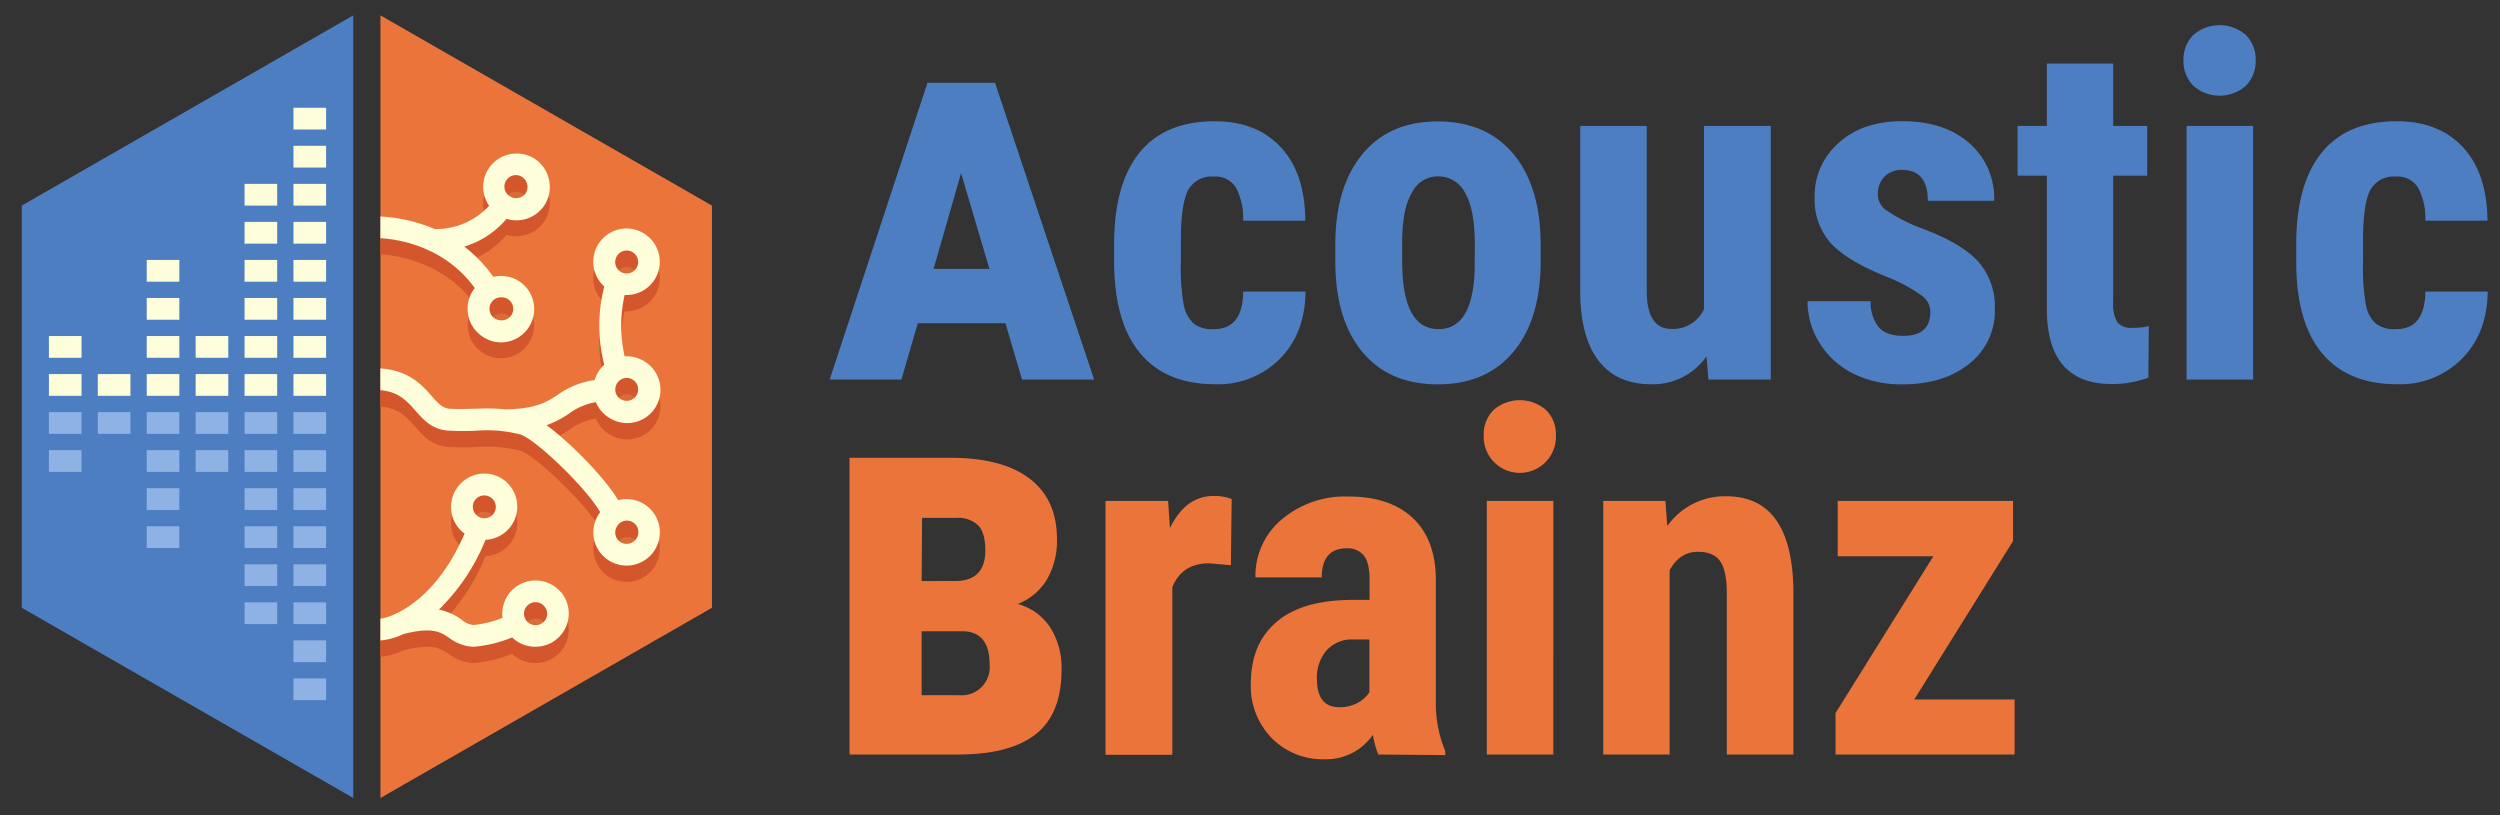 <svg xmlns="http://www.w3.org/2000/svg" viewBox="0 0 460 150"><rect x="0" y="0" width="460" height="150" fill="#333333" stroke="none"/><defs><style>.cls-1{isolation:isolate;}.cls-2{fill:#4e7ec2;}.cls-3{fill:#eb743b;}.cls-4{mix-blend-mode:multiply;opacity:0.07;}.cls-5{fill:#d3562c;}.cls-6{fill:#fffedb;}.cls-7{fill:#8db2e3;}</style></defs><g class="cls-1"><g id="Layer_1" data-name="Layer 1"><path class="cls-2" d="M185,59.47H168.87l-3,10.36H152.66l18-54.6h12.42l18.24,54.6H188.05Zm-13.22-10h10.27l-5.21-17.62Z"/><path class="cls-2" d="M223.36,60.56q5.31,0,5.39-6.9h11.47q-.08,7.64-4.7,12.34a16,16,0,0,1-11.9,4.7q-9,0-13.75-5.61T205,48.57v-3.7q0-11,4.67-16.78t13.83-5.78q7.71,0,12.16,4.77t4.52,13.52H228.75a12.3,12.3,0,0,0-1.29-6,4.42,4.42,0,0,0-4.14-2.11,4.92,4.92,0,0,0-4.57,2.26c-.92,1.51-1.41,4.43-1.47,8.78v4.74a38.43,38.43,0,0,0,.56,8,6.1,6.1,0,0,0,1.86,3.32A5.66,5.66,0,0,0,223.36,60.56Z"/><path class="cls-2" d="M245.7,45q0-10.62,5-16.65t13.85-6q8.93,0,13.93,6t5,16.73v3q0,10.65-5,16.64t-13.89,6q-9,0-13.95-6T245.7,48ZM258,48.06q0,12.49,6.68,12.5,6.17,0,6.64-10.43l.05-5.13q0-6.39-1.77-9.47a5.5,5.5,0,0,0-5-3.08,5.35,5.35,0,0,0-4.85,3.08Q257.94,38.6,258,45Z"/><path class="cls-2" d="M314,65.56a12,12,0,0,1-10.18,5.14q-6.42,0-9.75-4.42T290.76,53.4V23.17H303V53.71q.09,6.81,4.53,6.81a6.28,6.28,0,0,0,6-3.62V23.17h12.29V69.83H314.35Z"/><path class="cls-2" d="M355.19,57.33a3.79,3.79,0,0,0-1.49-2.87,29.43,29.43,0,0,0-6.62-3.56q-7.54-3.06-10.37-6.34a12,12,0,0,1-2.82-8.15,13,13,0,0,1,4.42-10.11q4.41-4,11.71-4,7.67,0,12.29,4a13.33,13.33,0,0,1,4.61,10.65h-12.2q0-5.68-4.75-5.69a4.4,4.4,0,0,0-3.19,1.21,4.45,4.45,0,0,0-1.25,3.36,3.54,3.54,0,0,0,1.38,2.74,30.15,30.15,0,0,0,6.51,3.38q7.47,2.76,10.55,6.15a12.53,12.53,0,0,1,3.08,8.77,12.28,12.28,0,0,1-4.7,10.05q-4.69,3.8-12.33,3.8a19.63,19.63,0,0,1-9.06-2,15.22,15.22,0,0,1-6.14-5.58,14.32,14.32,0,0,1-2.23-7.72H344.2a7.34,7.34,0,0,0,1.48,4.78q1.41,1.61,4.6,1.6Q355.19,61.77,355.19,57.33Z"/><path class="cls-2" d="M388.83,11.7V23.17h6.25v9.15h-6.25V55.51a6.88,6.88,0,0,0,.75,3.8,3.41,3.41,0,0,0,2.91,1,11,11,0,0,0,2.89-.31l-.08,9.49a19,19,0,0,1-6.73,1.17q-11.82,0-11.95-13.56V32.32h-5.39V23.17h5.39V11.7Z"/><path class="cls-2" d="M401.76,11.1a6.31,6.31,0,0,1,1.82-4.66,7.35,7.35,0,0,1,9.66,0,6.34,6.34,0,0,1,1.81,4.66,6.46,6.46,0,0,1-1.79,4.66,7.3,7.3,0,0,1-9.71,0A6.46,6.46,0,0,1,401.76,11.1Zm12.81,58.73H402.33V23.17h12.24Z"/><path class="cls-2" d="M440.88,60.56q5.3,0,5.39-6.9h11.47Q457.65,61.3,453,66a16,16,0,0,1-11.9,4.7q-9,0-13.76-5.61t-4.83-16.52v-3.7q0-11,4.68-16.78t13.82-5.78q7.72,0,12.16,4.77t4.53,13.52H446.27a12.18,12.18,0,0,0-1.3-6,4.42,4.42,0,0,0-4.14-2.11,4.93,4.93,0,0,0-4.57,2.26c-.92,1.51-1.4,4.43-1.46,8.78v4.74a37.73,37.73,0,0,0,.56,8,6,6,0,0,0,1.85,3.32A5.71,5.71,0,0,0,440.88,60.56Z"/><path class="cls-3" d="M156.31,138.83V84.23h18.56q9.57,0,14.61,3.86t5,11.23a14.08,14.08,0,0,1-1.82,7.26,10.77,10.77,0,0,1-5.39,4.55,10.43,10.43,0,0,1,5.95,4.29,13.74,13.74,0,0,1,2.11,7.76q0,8.16-4.74,11.9t-14.25,3.75Zm13.27-31.92H176c3.53-.09,5.3-2,5.3-5.62,0-2.16-.44-3.7-1.31-4.62a5.33,5.33,0,0,0-4-1.38h-6.33Zm0,9.24v11.76h6.79a5.17,5.17,0,0,0,5.72-5.65q0-5.92-4.78-6.11Z"/><path class="cls-3" d="M226.48,104l-4-.35c-3.34,0-5.59,1.47-6.77,4.4v30.83H203.41V92.17h11.52l.34,5q2.89-5.91,8-5.91a8.59,8.59,0,0,1,3.36.56Z"/><path class="cls-3" d="M253.61,138.83a16.73,16.73,0,0,1-1-3.62,10.42,10.42,0,0,1-8.88,4.49,13.16,13.16,0,0,1-9.72-3.88,13.62,13.62,0,0,1-3.86-10q0-7.33,4.68-11.34c3.11-2.68,7.61-4,13.47-4.1H252v-3.75q0-3.15-1.08-4.44a3.85,3.85,0,0,0-3.15-1.3c-3,0-4.57,1.79-4.57,5.35H231a13.51,13.51,0,0,1,4.85-10.67,18,18,0,0,1,12.27-4.21q7.68,0,11.88,4t4.2,11.41v22a23,23,0,0,0,1.73,9.44v.73Zm-7.2-8.71a6.78,6.78,0,0,0,3.45-.82,5.78,5.78,0,0,0,2.11-1.94v-9.7H249a6.27,6.27,0,0,0-4.9,2,7.65,7.65,0,0,0-1.79,5.31Q242.35,130.13,246.41,130.12Z"/><path class="cls-3" d="M273,80.1a6.31,6.31,0,0,1,1.82-4.66,7.34,7.34,0,0,1,9.65,0,6.31,6.31,0,0,1,1.82,4.66,6.65,6.65,0,1,1-13.29,0Zm12.81,58.73H273.57V92.17h12.25Z"/><path class="cls-3" d="M306.43,92.17l.35,4.62a13,13,0,0,1,10.82-5.48q12,0,12.38,16.86v30.66H317.73V109.08q0-4-1.18-5.76c-.79-1.19-2.18-1.79-4.16-1.79-2.22,0-3.94,1.14-5.18,3.41v33.89H295V92.17Z"/><path class="cls-3" d="M352.23,128.7h18.46v10.13H337.74V131.2l18-28.85h-17.6V92.17h32.26v7.38Z"/><polygon class="cls-3" points="70 2.83 70 146.83 131 111.83 131 37.83 70 2.83"/><polygon class="cls-2" points="65 2.83 4 37.83 4 111.83 65 146.83 65 2.83"/><g class="cls-4"><path d="M87.3,94.57a2.1,2.1,0,0,1,1.82-1,2.16,2.16,0,0,1,1.08.29,2.12,2.12,0,0,1,.73,2.9,2.07,2.07,0,0,1-1.81,1,2.11,2.11,0,0,1-1.09-.3,2.11,2.11,0,0,1-.73-2.89Zm12.6,22.36a2.07,2.07,0,0,1-1.37.51,2.11,2.11,0,1,1,2.11-2A2.14,2.14,0,0,1,99.9,116.93Z"/><path d="M79,48.44l.21.05Z"/><path d="M90.38,58.09a2,2,0,0,1,.67-.66,2.11,2.11,0,0,1,1.12-.32,2.24,2.24,0,0,1,1.13.32,2.12,2.12,0,0,1-1.14,3.91A2,2,0,0,1,91,61,2.12,2.12,0,0,1,90.38,58.09ZM96.76,37.9a2.15,2.15,0,0,1-2.91.66l-.1-.07A2.11,2.11,0,1,1,97,36.32,2.09,2.09,0,0,1,96.76,37.9Z"/><path d="M113.53,49.5a2.09,2.09,0,0,1,1.78-1,2,2,0,0,1,1.12.33,2.07,2.07,0,0,1,.94,1.33,2.1,2.1,0,0,1-.28,1.58,2.14,2.14,0,0,1-2.91.65l-.1-.06A2.1,2.1,0,0,1,113.53,49.5Zm0,23.46a2.11,2.11,0,1,1,3.56,2.26,2.14,2.14,0,0,1-2.91.66l-.1-.07A2.1,2.1,0,0,1,113.53,73Zm0,26.31a2.11,2.11,0,0,1,2.9-.66,2.11,2.11,0,1,1-2.25,3.57l-.1-.06A2.1,2.1,0,0,1,113.53,99.27Z"/><path d="M103.18,108.94a6.12,6.12,0,0,0-10.72,4.73A19.62,19.62,0,0,1,87.13,115a4,4,0,0,1-2.22-1,10.77,10.77,0,0,0-4.15-1.84,37.61,37.61,0,0,0,8.58-12.84A6.11,6.11,0,0,0,92.25,88a6.05,6.05,0,0,0-3.13-.87,6.16,6.16,0,0,0-5.26,3,6.11,6.11,0,0,0,1.62,8.06c-4,9.22-9.21,13.08-12.56,14.69a1.49,1.49,0,0,0-.36.17,11,11,0,0,1-2.56.8v4a12.41,12.41,0,0,0,4.25-1.19c5.34-1.36,6.84-.35,8.4.71A8,8,0,0,0,86.92,119h.31a23.69,23.69,0,0,0,7-1.72A6.1,6.1,0,0,0,98.53,119h0a6.12,6.12,0,0,0,4.65-10.1ZM87.3,92.16a2.12,2.12,0,0,1,1.82-1,2.17,2.17,0,0,1,1.08.3,2.12,2.12,0,0,1,.73,2.9,2.09,2.09,0,0,1-1.81,1,2.21,2.21,0,0,1-1.09-.3,2.13,2.13,0,0,1-.73-2.9Zm12.6,22.36a2,2,0,0,1-1.37.51,2.11,2.11,0,0,1-1.38-3.71,2.11,2.11,0,0,1,3,.23,2.08,2.08,0,0,1-.23,3Z"/><path d="M79,46l.21.05Z"/><path d="M101,33a6.12,6.12,0,0,0-2.71-3.85A6.18,6.18,0,0,0,95,28.25a6.12,6.12,0,0,0-5,9.61,13.38,13.38,0,0,1-10,4.29,29.39,29.39,0,0,0-10-2.32v4A24.79,24.79,0,0,1,78.75,46h0a21.54,21.54,0,0,1,8.61,7,5.22,5.22,0,0,0-.38.54A6.14,6.14,0,0,0,88.89,62a6,6,0,0,0,3.27,1,6.13,6.13,0,0,0,3.28-11.31,6.23,6.23,0,0,0-4.67-.75,25.77,25.77,0,0,0-5.35-5.57,16.29,16.29,0,0,0,7.78-5.1,5.94,5.94,0,0,0,1.77.27A6.12,6.12,0,0,0,101,33ZM90.38,55.69a2.14,2.14,0,0,1,.67-.67,2.2,2.2,0,0,1,1.12-.31,2.12,2.12,0,1,1,0,4.23,2.12,2.12,0,0,1-1.78-3.25ZM96.76,35.5a2.14,2.14,0,0,1-2.91.65l-.1-.06a2.11,2.11,0,0,1,2.35-3.51A2.16,2.16,0,0,1,97,33.91,2.12,2.12,0,0,1,96.76,35.5Z"/><path d="M109.65,74a6,6,0,0,0,2.1,2.65l.29.19a6.12,6.12,0,1,0,6.53-10.35,6.18,6.18,0,0,0-3.26-.94l-.38,0a25.67,25.67,0,0,1,0-11.27c.11,0,.22,0,.34,0a6.12,6.12,0,1,0-4.15-1.63l.07.06a28.63,28.63,0,0,0,0,14.42,4.07,4.07,0,0,0-.43.4,5.1,5.1,0,0,0-.63.82,5.73,5.73,0,0,0-.71,1.58,15.21,15.21,0,0,0-6.83,2.73c-2,1.32-4,2.57-9.63,2.66a32.76,32.76,0,0,0-5.29-.11c-1.43,0-2.91.1-4.85,0-1.34-.07-2.11-.88-3.46-2.42-1.8-2.06-4.22-4.65-9.37-5v4c3.29.3,4.8,1.89,6.36,3.67s3.17,3.62,6.25,3.78a49.83,49.83,0,0,0,5.21,0,24.19,24.19,0,0,1,7.86.69c2.6.64,12.09,9.67,14.77,14.32a4.25,4.25,0,0,0-.31.43,6.1,6.1,0,0,0,1.61,8.25l.29.2a6.12,6.12,0,1,0,3.27-11.3,6,6,0,0,0-1.54.2c-2.56-4.19-8.66-10.46-13.19-13.79a18.42,18.42,0,0,0,4.21-2.19A11.33,11.33,0,0,1,109.65,74Zm3.88-26.92a2.11,2.11,0,0,1,2.9-.66A2.11,2.11,0,1,1,114.18,50l-.1-.06A2.1,2.1,0,0,1,113.53,47.1Zm0,23.46a2.09,2.09,0,0,1,1.78-1,2,2,0,0,1,1.12.33,2.08,2.08,0,0,1,.94,1.32,2.11,2.11,0,0,1-3.19,2.24l-.1-.06A2.1,2.1,0,0,1,113.53,70.56Zm0,26.3a2.11,2.11,0,1,1,3.56,2.26,2.15,2.15,0,0,1-2.91.66l-.1-.07A2.1,2.1,0,0,1,113.53,96.86Z"/></g><path class="cls-5" d="M103.18,111.94a6.12,6.12,0,0,0-10.72,4.73A19.62,19.62,0,0,1,87.13,118a4,4,0,0,1-2.22-1,10.77,10.77,0,0,0-4.15-1.84,37.61,37.61,0,0,0,8.58-12.84A6.11,6.11,0,0,0,92.25,91a6.05,6.05,0,0,0-3.13-.87,6.16,6.16,0,0,0-5.26,3,6.11,6.11,0,0,0,1.62,8.06c-4,9.22-9.21,13.08-12.56,14.69a1.49,1.49,0,0,0-.36.17,11,11,0,0,1-2.56.8v4a12.41,12.41,0,0,0,4.25-1.19c5.34-1.36,6.84-.35,8.4.71A8,8,0,0,0,86.92,122h.31a23.69,23.69,0,0,0,7-1.72A6.1,6.1,0,0,0,98.53,122h0a6.12,6.12,0,0,0,4.65-10.1ZM87.3,95.16a2.12,2.12,0,0,1,1.82-1,2.17,2.17,0,0,1,1.08.3,2.12,2.12,0,0,1,.73,2.9,2.09,2.09,0,0,1-1.81,1,2.21,2.21,0,0,1-1.09-.3,2.13,2.13,0,0,1-.73-2.9Zm12.6,22.36a2,2,0,0,1-1.37.51,2.11,2.11,0,0,1-1.38-3.71,2.11,2.11,0,0,1,3,.23,2.08,2.08,0,0,1-.23,3Z"/><path d="M79,48.44l.21.05Z"/><path class="cls-5" d="M101,36a6.12,6.12,0,1,0-11,4.82,13.36,13.36,0,0,1-10,4.3,28.93,28.93,0,0,0-10-2.32v4A25,25,0,0,1,78.75,49h0A21.57,21.57,0,0,1,87.37,56a6.42,6.42,0,0,0-.38.53,6.12,6.12,0,1,0,8.45-1.91,6.23,6.23,0,0,0-4.67-.75,26,26,0,0,0-5.35-5.57,16.34,16.34,0,0,0,7.78-5.09,6.27,6.27,0,0,0,1.77.26A6.11,6.11,0,0,0,101,36ZM90.38,58.69a2,2,0,0,1,.67-.66,2.11,2.11,0,0,1,1.12-.32,2.12,2.12,0,1,1,0,4.23A2,2,0,0,1,91,61.61,2.12,2.12,0,0,1,90.38,58.69ZM96.76,38.5a2.15,2.15,0,0,1-2.91.66l-.1-.07a2.11,2.11,0,1,1,3-.59Z"/><path class="cls-5" d="M109.65,77a6,6,0,0,0,2.1,2.65l.29.19a6.12,6.12,0,1,0,6.53-10.35,6.18,6.18,0,0,0-3.26-.94l-.38,0a25.67,25.67,0,0,1,0-11.27c.11,0,.22,0,.34,0a6.12,6.12,0,1,0-4.15-1.63l.07.06a28.63,28.63,0,0,0,0,14.42,4.07,4.07,0,0,0-.43.4,5.1,5.1,0,0,0-.63.82,5.73,5.73,0,0,0-.71,1.58,15.21,15.21,0,0,0-6.83,2.73c-2,1.32-4,2.57-9.63,2.66a32.76,32.76,0,0,0-5.29-.11c-1.43,0-2.91.1-4.85,0-1.34-.07-2.11-.88-3.46-2.42-1.8-2.06-4.22-4.65-9.37-5v4c3.29.3,4.8,1.89,6.36,3.67s3.17,3.62,6.25,3.78a49.83,49.83,0,0,0,5.21,0,24.19,24.19,0,0,1,7.86.69c2.6.64,12.09,9.67,14.77,14.32a4.25,4.25,0,0,0-.31.43,6.1,6.1,0,0,0,1.61,8.25l.29.2a6.12,6.12,0,1,0,3.27-11.3,6,6,0,0,0-1.54.2c-2.56-4.19-8.66-10.46-13.19-13.79a18.42,18.42,0,0,0,4.21-2.19A11.33,11.33,0,0,1,109.65,77Zm3.88-26.92a2.11,2.11,0,0,1,2.9-.66A2.11,2.11,0,1,1,114.18,53l-.1-.06A2.1,2.1,0,0,1,113.53,50.1Zm0,23.46a2.09,2.09,0,0,1,1.78-1,2,2,0,0,1,1.12.33,2.08,2.08,0,0,1,.94,1.32,2.11,2.11,0,0,1-3.19,2.24l-.1-.06A2.1,2.1,0,0,1,113.53,73.56Zm0,26.3a2.11,2.11,0,1,1,3.56,2.26,2.15,2.15,0,0,1-2.91.66l-.1-.07A2.1,2.1,0,0,1,113.53,99.86Z"/><path class="cls-6" d="M103.18,108.94a6.12,6.12,0,0,0-10.72,4.73A19.62,19.62,0,0,1,87.13,115a4,4,0,0,1-2.22-1,10.77,10.77,0,0,0-4.15-1.84,37.61,37.61,0,0,0,8.58-12.84A6.11,6.11,0,0,0,92.25,88a6.05,6.05,0,0,0-3.13-.87,6.16,6.16,0,0,0-5.26,3,6.11,6.11,0,0,0,1.62,8.06c-4,9.22-9.21,13.08-12.56,14.69a1.49,1.49,0,0,0-.36.17,11,11,0,0,1-2.56.8v4a12.41,12.41,0,0,0,4.25-1.19c5.34-1.36,6.84-.35,8.4.71A8,8,0,0,0,86.92,119h.31a23.69,23.69,0,0,0,7-1.72A6.1,6.1,0,0,0,98.53,119h0a6.12,6.12,0,0,0,4.65-10.1ZM87.3,92.16a2.12,2.12,0,0,1,1.82-1,2.17,2.17,0,0,1,1.08.3,2.12,2.12,0,0,1,.73,2.9,2.09,2.09,0,0,1-1.81,1,2.21,2.21,0,0,1-1.09-.3,2.13,2.13,0,0,1-.73-2.9Zm12.6,22.36a2,2,0,0,1-1.37.51,2.11,2.11,0,0,1-1.38-3.71,2.11,2.11,0,0,1,3,.23,2.08,2.08,0,0,1-.23,3Z"/><path class="cls-6" d="M79,46l.21.05Z"/><path class="cls-6" d="M101,33a6.12,6.12,0,0,0-2.71-3.85A6.18,6.18,0,0,0,95,28.25a6.12,6.12,0,0,0-5,9.61,13.38,13.38,0,0,1-10,4.29,29.39,29.39,0,0,0-10-2.32v4A24.79,24.79,0,0,1,78.75,46h0a21.54,21.54,0,0,1,8.61,7,5.22,5.22,0,0,0-.38.54A6.14,6.14,0,0,0,88.89,62a6,6,0,0,0,3.27,1,6.13,6.13,0,0,0,3.28-11.31,6.23,6.23,0,0,0-4.67-.75,25.77,25.77,0,0,0-5.35-5.57,16.29,16.29,0,0,0,7.78-5.1,5.94,5.94,0,0,0,1.77.27A6.12,6.12,0,0,0,101,33ZM90.38,55.69a2.14,2.14,0,0,1,.67-.67,2.2,2.2,0,0,1,1.12-.31,2.12,2.12,0,1,1,0,4.23,2.12,2.12,0,0,1-1.78-3.25ZM96.76,35.5a2.14,2.14,0,0,1-2.91.65l-.1-.06a2.11,2.11,0,0,1,2.35-3.51A2.16,2.16,0,0,1,97,33.91,2.12,2.12,0,0,1,96.76,35.5Z"/><path class="cls-6" d="M109.65,74a6,6,0,0,0,2.1,2.65l.29.19a6.12,6.12,0,1,0,6.53-10.35,6.18,6.18,0,0,0-3.26-.94l-.38,0a25.67,25.67,0,0,1,0-11.27c.11,0,.22,0,.34,0a6.12,6.12,0,1,0-4.15-1.63l.07.06a28.63,28.63,0,0,0,0,14.42,4.07,4.07,0,0,0-.43.4,5.1,5.1,0,0,0-.63.82,5.73,5.73,0,0,0-.71,1.58,15.21,15.21,0,0,0-6.83,2.73c-2,1.32-4,2.57-9.63,2.66a32.76,32.76,0,0,0-5.29-.11c-1.43,0-2.91.1-4.85,0-1.34-.07-2.11-.88-3.46-2.42-1.8-2.06-4.22-4.65-9.37-5v4c3.29.3,4.8,1.89,6.36,3.67s3.17,3.62,6.25,3.78a49.83,49.83,0,0,0,5.21,0,24.19,24.19,0,0,1,7.86.69c2.6.64,12.09,9.67,14.77,14.32a4.25,4.25,0,0,0-.31.43,6.1,6.1,0,0,0,1.61,8.25l.29.2a6.12,6.12,0,1,0,3.27-11.3,6,6,0,0,0-1.54.2c-2.56-4.19-8.66-10.46-13.19-13.79a18.42,18.42,0,0,0,4.21-2.19A11.33,11.33,0,0,1,109.65,74Zm3.88-26.92a2.11,2.11,0,0,1,2.9-.66A2.11,2.11,0,1,1,114.18,50l-.1-.06A2.1,2.1,0,0,1,113.53,47.1Zm0,23.46a2.09,2.09,0,0,1,1.78-1,2,2,0,0,1,1.12.33,2.08,2.08,0,0,1,.94,1.32,2.11,2.11,0,0,1-3.19,2.24l-.1-.06A2.1,2.1,0,0,1,113.53,70.56Zm0,26.3a2.11,2.11,0,1,1,3.56,2.26,2.15,2.15,0,0,1-2.91.66l-.1-.07A2.1,2.1,0,0,1,113.53,96.86Z"/><rect class="cls-6" x="54" y="19.83" width="6" height="4"/><rect class="cls-6" x="54" y="26.83" width="6" height="4"/><rect class="cls-6" x="54" y="33.83" width="6" height="4"/><rect class="cls-6" x="54" y="40.83" width="6" height="4"/><rect class="cls-6" x="54" y="47.83" width="6" height="4"/><rect class="cls-6" x="54" y="54.83" width="6" height="4"/><rect class="cls-6" x="54" y="61.83" width="6" height="4"/><rect class="cls-6" x="54" y="68.83" width="6" height="4"/><rect class="cls-7" x="54" y="75.83" width="6" height="4"/><rect class="cls-7" x="54" y="82.83" width="6" height="4"/><rect class="cls-7" x="54" y="89.83" width="6" height="4"/><rect class="cls-7" x="54" y="96.83" width="6" height="4"/><rect class="cls-7" x="54" y="103.83" width="6" height="4"/><rect class="cls-7" x="54" y="110.83" width="6" height="4"/><rect class="cls-7" x="54" y="117.83" width="6" height="4"/><rect class="cls-7" x="54" y="124.83" width="6" height="4"/><rect class="cls-6" x="45" y="33.83" width="6" height="4"/><rect class="cls-6" x="45" y="40.83" width="6" height="4"/><rect class="cls-6" x="45" y="47.83" width="6" height="4"/><rect class="cls-6" x="45" y="54.83" width="6" height="4"/><rect class="cls-6" x="45" y="61.83" width="6" height="4"/><rect class="cls-6" x="45" y="68.83" width="6" height="4"/><rect class="cls-7" x="45" y="75.83" width="6" height="4"/><rect class="cls-7" x="45" y="82.83" width="6" height="4"/><rect class="cls-7" x="45" y="89.83" width="6" height="4"/><rect class="cls-7" x="45" y="96.83" width="6" height="4"/><rect class="cls-7" x="45" y="103.83" width="6" height="4"/><rect class="cls-7" x="45" y="110.83" width="6" height="4"/><rect class="cls-6" x="36" y="61.83" width="6" height="4"/><rect class="cls-6" x="36" y="68.83" width="6" height="4"/><rect class="cls-7" x="36" y="75.83" width="6" height="4"/><rect class="cls-7" x="36" y="82.83" width="6" height="4"/><rect class="cls-6" x="27" y="47.83" width="6" height="4"/><rect class="cls-6" x="27" y="54.83" width="6" height="4"/><rect class="cls-6" x="27" y="61.83" width="6" height="4"/><rect class="cls-6" x="27" y="68.83" width="6" height="4"/><rect class="cls-7" x="27" y="75.83" width="6" height="4"/><rect class="cls-7" x="27" y="82.83" width="6" height="4"/><rect class="cls-7" x="27" y="89.83" width="6" height="4"/><rect class="cls-7" x="27" y="96.83" width="6" height="4"/><rect class="cls-6" x="18" y="68.83" width="6" height="4"/><rect class="cls-7" x="18" y="75.83" width="6" height="4"/><rect class="cls-6" x="9" y="61.83" width="6" height="4"/><rect class="cls-6" x="9" y="68.83" width="6" height="4"/><rect class="cls-7" x="9" y="75.83" width="6" height="4"/><rect class="cls-7" x="9" y="82.83" width="6" height="4"/></g></g></svg>